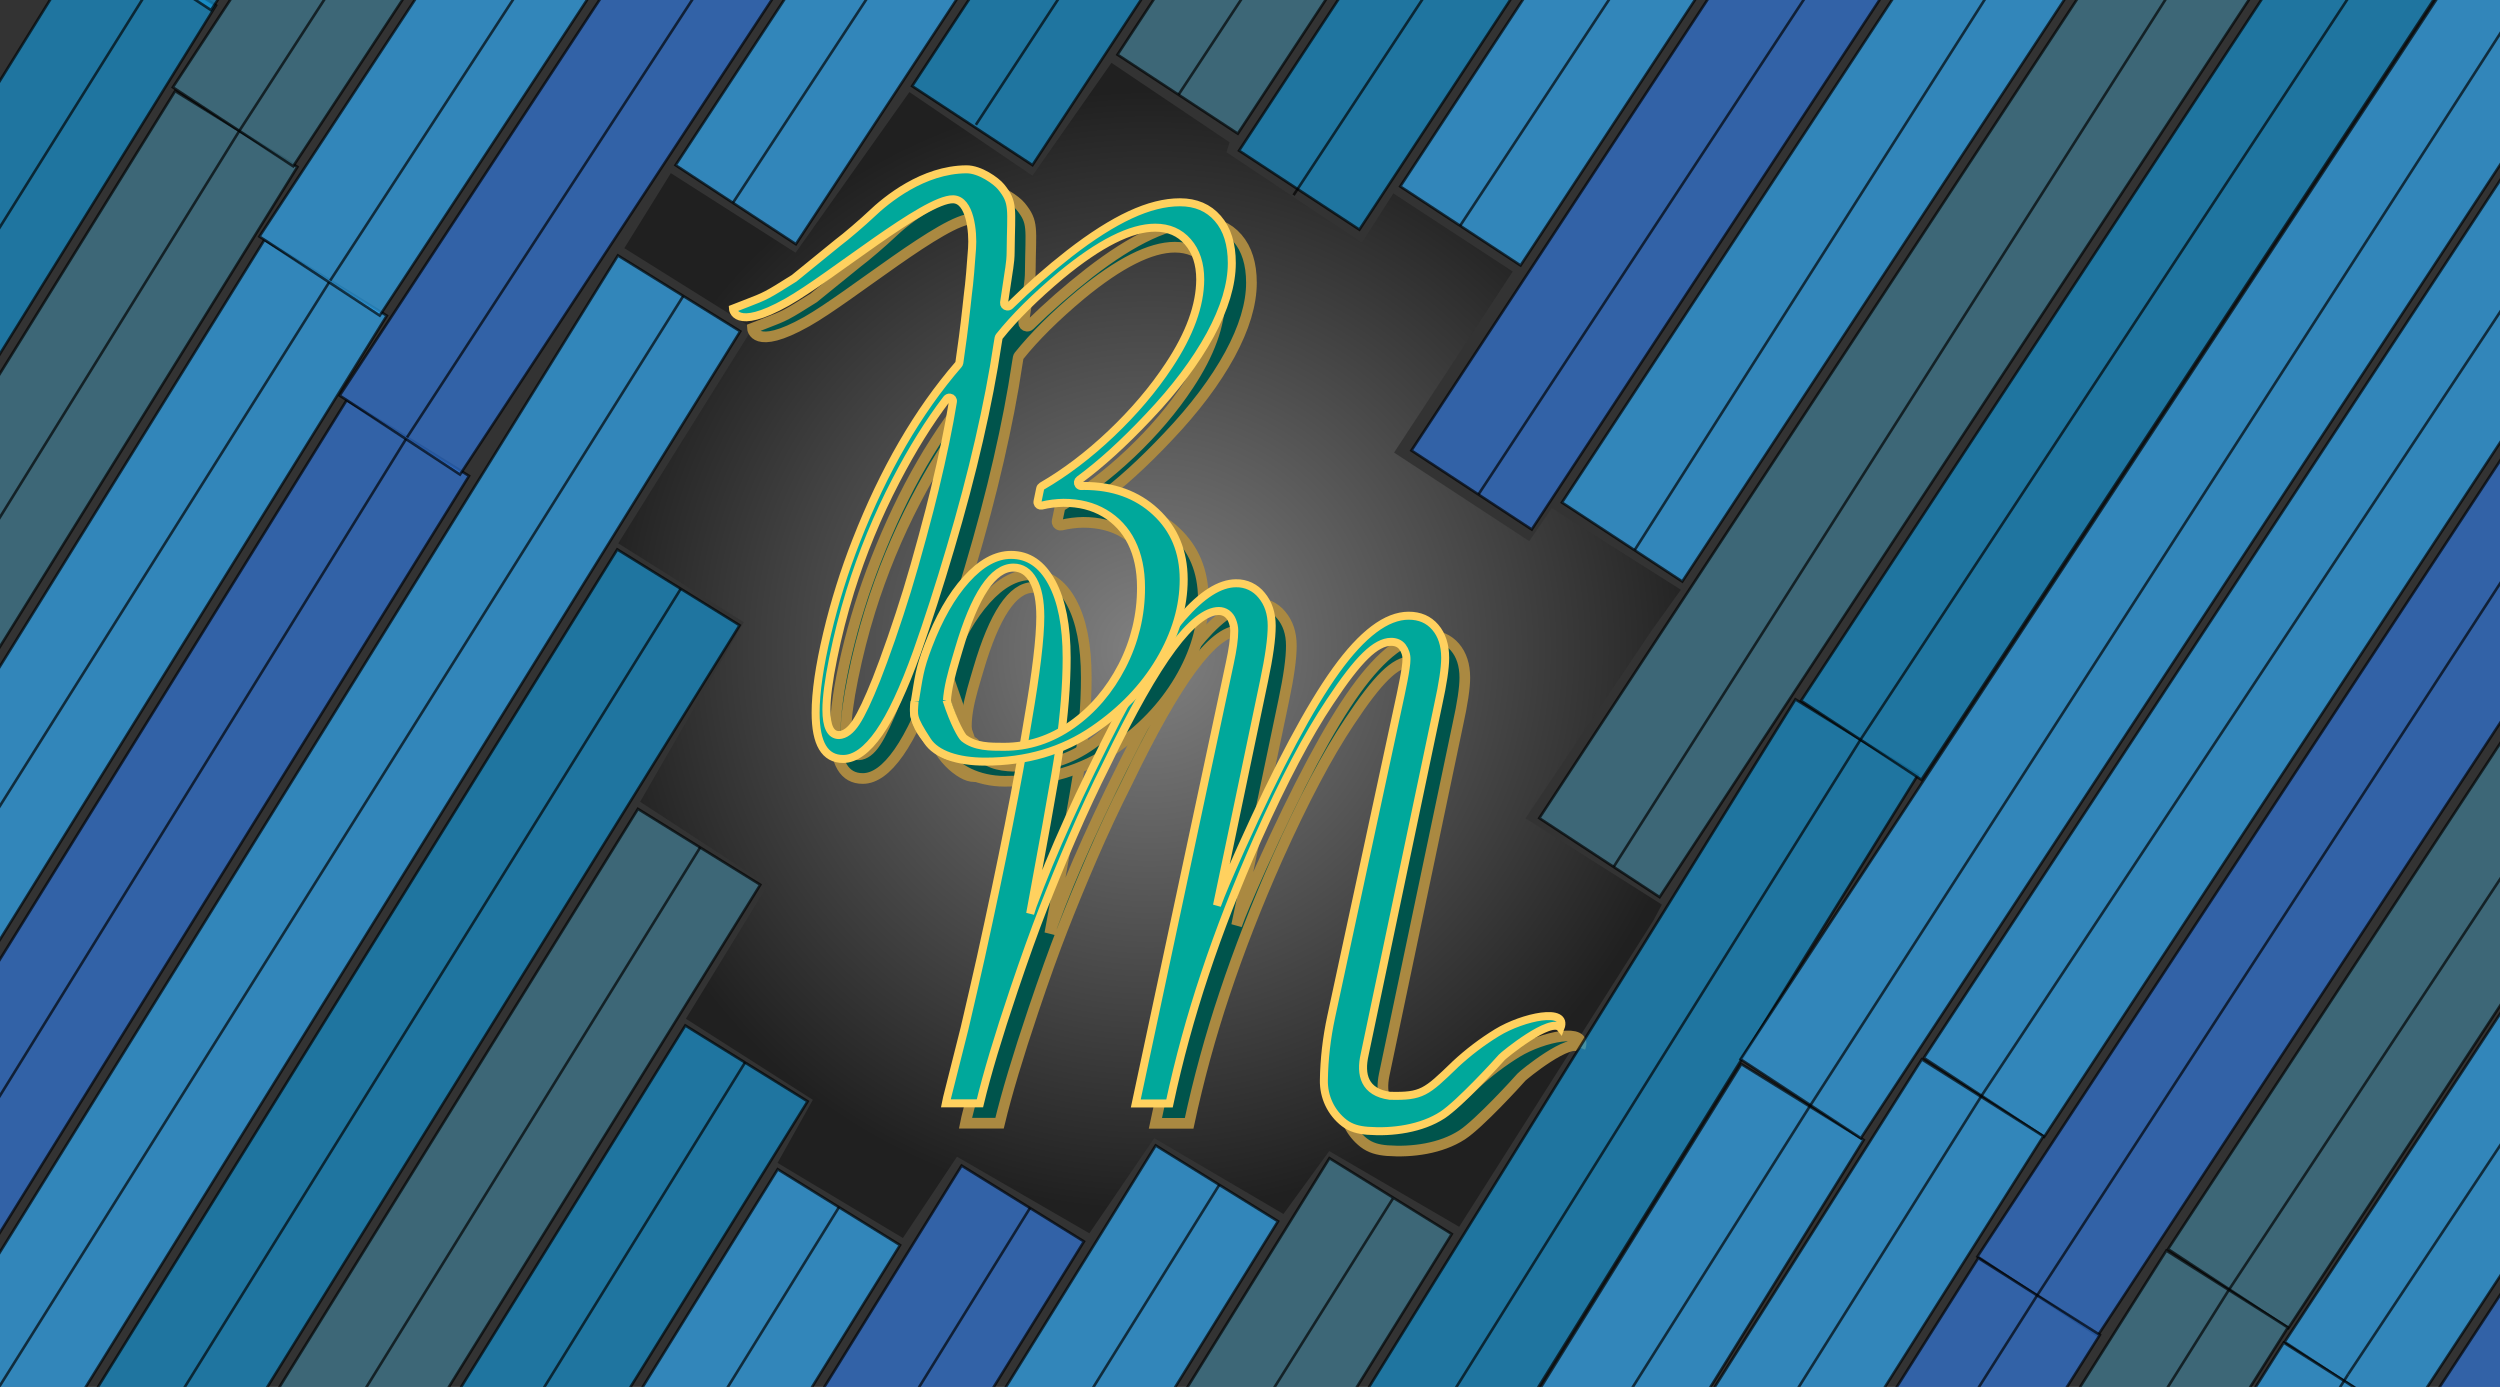 <?xml version="1.0" encoding="utf-8"?>
<!-- Generator: Adobe Illustrator 25.2.1, SVG Export Plug-In . SVG Version: 6.00 Build 0)  -->
<svg version="1.0" xmlns="http://www.w3.org/2000/svg" xmlns:xlink="http://www.w3.org/1999/xlink" x="0px" y="0px"
	 viewBox="0 0 234.33 130" style="enable-background:new 0 0 234.33 130;" xml:space="preserve">
<rect x="0" y="0" width="234.33" height="130" fill="#333333" stroke="none"/>
<style type="text/css">
	.st0{opacity:0.54;}
	.st1{clip-path:url(#SVGID_2_);}
	.st2{opacity:0.38;fill:url(#SVGID_3_);}
	.st3{fill:#00544C;stroke:#AA8941;stroke-miterlimit:10;}
	.st4{fill:#00A89B;stroke:#FFD15F;stroke-width:0.75;stroke-miterlimit:10;}
	.st5{display:none;}
	.st6{display:inline;}
	.st7{fill:none;stroke:#FFD15F;stroke-miterlimit:10;}
	.st8{opacity:0.67;}
	.st9{clip-path:url(#SVGID_4_);}
	.st10{opacity:0.67;fill:#32AFFC;stroke:#000000;stroke-width:0.25;stroke-miterlimit:10;}
	.st11{opacity:0.67;fill:#3279E0;stroke:#000000;stroke-width:0.25;stroke-miterlimit:10;}
	.st12{opacity:0.67;fill:#1696D6;stroke:#000000;stroke-width:0.25;stroke-miterlimit:10;}
	.st13{opacity:0.67;fill:#428099;stroke:#000000;stroke-width:0.25;stroke-miterlimit:10;}
	.st14{opacity:0.67;fill:none;stroke:#000000;stroke-width:0.25;stroke-miterlimit:10;}
</style>
<g id="Layer_3">
	<g class="st0">
		<g>
			<defs>
				<polygon id="SVGID_1_" points="63.14,16.23 58.52,23.26 70.53,30.77 58.21,50.93 69.97,58.32 60.25,75.15 72.22,82.96 
					64.55,95.49 76.44,103.09 73.14,109 84.89,116.04 89.7,108.42 102.11,115.6 108.19,106.68 120.3,113.79 124.59,107.89 
					136.77,114.99 155.07,85.85 155.77,84.79 143.24,76.7 155.07,59.1 157.55,55.28 145.71,47.62 143.6,50.72 130.93,42.42 
					142.05,25.45 130.86,18.13 127.65,22.75 114.96,14.27 115.51,13.34 107.13,7.71 104.18,5.89 96.77,16.47 85.24,8.63 
					74.83,23.69 				"/>
			</defs>
			<clipPath id="SVGID_2_">
				<use xlink:href="#SVGID_1_"  style="overflow:visible;"/>
			</clipPath>
			<g class="st1">
			</g>
		</g>
	</g>
	<radialGradient id="SVGID_3_" cx="107.75" cy="60.965" r="52.503" gradientUnits="userSpaceOnUse">
		<stop  offset="0" style="stop-color:#FFFFFF"/>
		<stop  offset="1" style="stop-color:#000000"/>
	</radialGradient>
	<polygon class="st2" points="62.88,16.23 58.52,23.26 70.53,30.77 57.95,50.93 69.71,58.32 60,75.15 71.96,82.96 64.29,95.49 
		76.19,103.09 72.88,109 84.63,116.04 89.7,108.42 102.11,115.6 108.19,106.68 120.3,113.79 124.59,107.89 136.77,114.99 155,86.24 
		155.77,84.79 142.99,76.7 154.81,59.1 157.55,55.28 145.45,47.62 143.34,50.72 130.67,42.42 141.79,25.45 130.6,18.13 
		127.65,22.75 114.96,14.27 115.25,13.34 106.88,7.71 104.18,5.89 96.77,16.47 85.24,8.63 74.57,23.69 	"/>
</g>
<g id="Layer_1">
	<g id="Layer_3_1_">
		<path class="st3" d="M148.11,98.21c-0.87-1.1-5.35,2.57-5.5,2.75c-0.38,0.44-3.96,4.36-5.56,5.41c-1.97,1.28-4.68,1.66-7.03,1.48
			c-0.86-0.07-1.56-0.26-2.18-0.73c-1.24-0.96-1.94-2.44-1.91-4.01c0.03-1.99,0.26-3.97,0.68-5.92l6.52-30.23l0.27-1.33
			c0.18-0.94,0.27-1.58,0.27-1.94c0.02-0.43-0.12-0.85-0.38-1.2c-0.25-0.32-0.61-0.47-1.06-0.47c-0.71,0-1.51,0.43-2.39,1.29
			c-0.89,0.86-2,2.3-3.34,4.33c-2.07,3.09-4.34,7.38-6.8,12.88c-1.92,4.33-3.56,8.54-4.92,12.63c-1.33,3.98-2.44,8.03-3.32,12.14
			h-3.16l8.81-41.26c0.28-1.29,0.42-2.3,0.42-3.04c0-0.33-0.07-0.65-0.19-0.95c-0.1-0.27-0.28-0.51-0.51-0.68
			c-0.22-0.15-0.48-0.23-0.74-0.23c-1.19,0-2.65,1.16-4.37,3.48c-1.72,2.32-3.76,5.92-6.11,10.8c-1.11,2.2-2.19,4.51-3.23,6.91
			c-1.04,2.4-1.96,4.65-2.77,6.72c-0.81,2.07-1.72,4.61-2.73,7.6c-1.47,4.36-2.53,7.9-3.19,10.64h-3.19l0.11-0.53l1.64-6.5
			c0.58-2.48,1.09-4.69,1.52-6.61c2-9.07,3.47-16.47,4.41-22.22c0.78-4.5,1.17-7.76,1.17-9.76c0-1.47-0.22-2.6-0.67-3.4
			c-0.44-0.8-1.06-1.2-1.84-1.2c-1.92,0-3.63,2.56-5.13,7.67c-0.73,2.51-1.73,5.31-0.67,7.71c0.39,0.88,0.49,1.17,1.36,2.43
			l-1.36-0.1c-1.26-0.19-3.89-2.53-3.5-4.86c0.44-2.66,0.46-3.28,1.3-5.49c1-2.63,2.19-4.72,3.57-6.25c1.38-1.53,2.78-2.3,4.2-2.3
			c1.62,0,2.89,0.86,3.82,2.58s1.39,4.08,1.39,7.07c0,2.51-0.23,5.36-0.68,8.55c-0.13,0.94-0.53,3.32-1.22,7.14l-1.52,8.28
			l0.23-0.72c1.82-4.96,4.47-10.81,7.94-17.55c2.18-4.18,4.2-7.34,6.06-9.48c1.86-2.14,3.55-3.21,5.07-3.21
			c0.93-0.02,1.81,0.4,2.39,1.12c0.63,0.75,0.95,1.7,0.95,2.87c0,1.19-0.24,2.91-0.72,5.17l-4.41,21.04
			c0.33-0.94,1.09-2.74,2.28-5.39c3.47-7.7,6.43-13.25,8.89-16.66c2.46-3.41,4.72-5.11,6.8-5.11c1.04,0,1.87,0.36,2.49,1.08
			c0.62,0.72,0.93,1.68,0.93,2.87c0,0.96-0.22,2.42-0.65,4.37l-6.9,32.82c-0.39,1.86,0.02,3.5,2.4,3.83h0.01
			c3.01,0.08,3.43-0.34,6.05-2.87c0.02-0.02,0.05-0.05,0.1-0.1c1.2-1.11,2.5-2.1,3.89-2.95C144.6,97.16,148.85,96.28,148.11,98.21"
			/>
		<g id="Layer_1_1_">
			<path class="st3" d="M70.53,30.77l1.16-0.45c1.97-0.76,1.97-0.76,4.58-2.4l4.08-3.31c0.76-0.56,2.45-2.02,3.13-2.67
				c1.46-1.4,4.88-4.2,8.94-4.23c1.27-0.01,2.79,1.08,3.25,1.64c1.22,1.5,0.94,2,0.9,6.07c0,0.52-0.05,1.04-0.13,1.56
				c-0.01,0.06-0.02,0.12-0.03,0.18l-0.45,3l-0.01,0.05l0,0c-0.02,0.18,0.11,0.34,0.29,0.36c0.1,0.01,0.2-0.02,0.27-0.09
				c1.77-1.73,3.63-3.37,5.58-4.89c2.09-1.62,3.98-2.82,5.68-3.61c1.7-0.79,3.25-1.18,4.67-1.18c1.49,0,2.68,0.51,3.55,1.52
				s1.31,2.41,1.31,4.18c0,2-0.68,4.25-2.03,6.74c-1.36,2.49-3.29,5.06-5.79,7.69c-2.33,2.47-4.49,4.43-6.47,5.88
				c-0.15,0.11-0.18,0.31-0.07,0.46c0.07,0.09,0.17,0.14,0.28,0.13c0.11-0.01,0.19-0.01,0.22-0.01c2.73,0,4.98,0.81,6.72,2.43
				c1.75,1.62,2.62,3.72,2.63,6.31c0,2.58-0.75,5.13-2.24,7.64c-1.49,2.51-3.56,4.66-6.19,6.46c-2.91,2-6.31,3-10.18,3
				c-2.57,0-4.57-1.13-5.4-2.4c-1.46-2.24-0.49-5.35,0.19-7.1l1.43,4.12l0.59,1.7c0.17-0.04,0.34,0.05,0.39,0.22
				c0.28,0.9,0.62,1.08,0.81,1.24c1.04,0.83,2.47,0.82,3.76,0.82c2.28,0,4.4-0.69,6.36-2.07c1.96-1.38,3.53-3.22,4.71-5.51
				c1.17-2.27,1.78-4.79,1.77-7.35c0-1.65-0.3-3.06-0.89-4.24c-0.56-1.14-1.44-2.09-2.53-2.73c-1.09-0.65-2.37-0.97-3.84-0.97
				c-0.69,0.01-1.38,0.1-2.05,0.26c-0.18,0.04-0.35-0.07-0.39-0.25c-0.01-0.05-0.01-0.09,0-0.14l0.25-1.21
				c0.02-0.09,0.08-0.17,0.16-0.22c2.21-1.28,4.37-2.92,6.48-4.92c2.15-2.04,3.96-4.17,5.43-6.4c1.95-2.94,2.92-5.62,2.93-8.05
				c0-1.47-0.39-2.65-1.16-3.53c-0.77-0.89-1.79-1.33-3.06-1.33c-2.28,0-5.22,1.48-8.81,4.44c-2.43,2.03-4.36,3.95-5.8,5.75
				c-0.03,0.04-0.06,0.1-0.07,0.15l-0.1,0.6c-0.41,2.76-0.99,5.76-1.73,8.98c-0.74,3.23-1.64,6.62-2.7,10.18
				c-1.05,3.56-2.1,6.79-3.13,9.71c-1.22,3.39-2.39,5.91-3.53,7.54s-2.27,2.45-3.38,2.45c-1.72,0-2.58-1.44-2.58-4.33
				c0-1.92,0.36-4.4,1.08-7.43c0.7-2.95,1.61-5.85,2.72-8.68c2.59-6.62,5.79-12.14,9.59-16.53c0.04-0.05,0.07-0.1,0.08-0.16
				c0.22-1.47,0.45-3.22,0.67-5.23c0.24-2.36,0.22-1.39,0.52-5.47c0.12-1.59-0.18-4.59-1.77-4.63c-2.64-0.06-11.45,7.32-15.57,9.64
				C70.64,32.95,70.53,30.77,70.53,30.77z M91.17,39.49c0.03-0.18-0.1-0.35-0.27-0.37c-0.12-0.02-0.24,0.03-0.31,0.12
				c-1.65,2.16-3.23,4.71-4.76,7.65c-1.73,3.32-3.16,6.79-4.28,10.37c-0.64,2.07-1.18,4.18-1.61,6.31
				c-0.42,2.07-0.63,3.67-0.63,4.79c0,1.6,0.39,2.39,1.18,2.39c0.56-0.03,1.09-0.42,1.6-1.2c0.51-0.77,1.14-2.11,1.9-4.01
				c0.4-1.01,0.87-2.29,1.41-3.84c0.53-1.54,1.02-3.03,1.46-4.46c0.44-1.43,0.92-3.11,1.44-5.03c0.52-1.92,0.91-3.42,1.16-4.48
				C90.23,44.53,90.8,41.79,91.17,39.49z"/>
		</g>
	</g>
	<g id="Layer_1-2">
		<g id="Layer_2_1_">
			<path class="st4" d="M130.27,102.71L130.27,102.71c3.02,0.08,3.43-0.34,6.06-2.87c0.02-0.02,0.05-0.05,0.1-0.1
				c1.2-1.11,2.5-2.1,3.89-2.95c2.44-1.49,6.69-2.38,5.95-0.44l0,0c-0.87-1.1-5.35,2.57-5.5,2.75c-0.38,0.44-3.96,4.36-5.56,5.41
				c-1.97,1.28-4.68,1.66-7.03,1.48c-0.86-0.07-1.56-0.26-2.18-0.73c-1.24-0.96-1.94-2.44-1.91-4.01c0.03-1.99,0.26-3.97,0.68-5.92
				l6.52-30.23l0.27-1.33c0.18-0.94,0.27-1.58,0.27-1.94c0.02-0.43-0.12-0.85-0.38-1.2c-0.25-0.32-0.61-0.47-1.06-0.47
				c-0.71,0-1.51,0.43-2.39,1.29c-0.89,0.86-2,2.3-3.34,4.33c-2.07,3.09-4.34,7.38-6.8,12.88c-1.92,4.33-3.56,8.54-4.92,12.63
				c-1.33,3.98-2.44,8.03-3.32,12.14h-3.16l8.81-41.26c0.28-1.29,0.42-2.3,0.42-3.04c0-0.33-0.07-0.65-0.19-0.95
				c-0.1-0.27-0.28-0.51-0.51-0.68c-0.22-0.15-0.48-0.23-0.74-0.23c-1.19,0-2.65,1.16-4.37,3.48c-1.72,2.32-3.76,5.92-6.11,10.8
				c-1.11,2.2-2.19,4.51-3.23,6.91c-1.04,2.4-1.96,4.65-2.77,6.72c-0.81,2.07-1.72,4.61-2.73,7.6c-1.47,4.36-2.53,7.9-3.19,10.64
				h-3.19l0.11-0.53l1.64-6.5c0.58-2.48,1.09-4.69,1.52-6.61c2-9.07,3.47-16.47,4.41-22.22c0.78-4.5,1.17-7.76,1.17-9.76
				c0-1.47-0.22-2.6-0.67-3.4s-1.06-1.2-1.84-1.2c-1.92,0-3.63,2.56-5.13,7.67c-0.73,2.51-1.73,5.31-0.67,7.71
				c0.39,0.88,0.43,0.95,1.31,2.21l-1.31,0.12c-1.26-0.19-3.89-2.53-3.5-4.86c0.44-2.66,0.46-3.28,1.3-5.49
				c1-2.63,2.19-4.72,3.57-6.25c1.38-1.53,2.78-2.3,4.2-2.3c1.62,0,2.89,0.86,3.82,2.58s1.39,4.08,1.39,7.07
				c0,2.51-0.23,5.36-0.68,8.55c-0.13,0.94-0.53,3.32-1.22,7.14l-1.52,8.28l0.23-0.72c1.82-4.96,4.47-10.81,7.94-17.55
				c2.18-4.18,4.2-7.34,6.06-9.48c1.86-2.14,3.55-3.21,5.07-3.21c0.93-0.02,1.81,0.4,2.39,1.12c0.63,0.75,0.95,1.7,0.95,2.87
				c0,1.19-0.24,2.91-0.72,5.17l-4.41,21.04c0.33-0.94,1.09-2.74,2.28-5.39c3.47-7.7,6.43-13.25,8.89-16.66
				c2.46-3.41,4.72-5.11,6.8-5.11c1.04,0,1.87,0.36,2.49,1.08c0.62,0.72,0.93,1.68,0.93,2.87c0,0.96-0.22,2.42-0.65,4.37l-6.9,32.82
				C127.48,100.74,127.89,102.38,130.27,102.71z"/>
		</g>
		<g id="Layer_1-3">
			<path class="st4" d="M88.72,65.61c0.7,2.19,1.43,3.41,1.63,3.57c1.04,0.83,2.47,0.82,3.76,0.82c2.28,0,4.4-0.69,6.36-2.07
				c1.96-1.38,3.53-3.22,4.71-5.51c1.17-2.27,1.78-4.79,1.77-7.35c0-1.65-0.3-3.06-0.89-4.24c-0.56-1.14-1.44-2.09-2.53-2.73
				c-1.09-0.65-2.37-0.97-3.84-0.97c-0.69,0.01-1.38,0.1-2.05,0.26c-0.18,0.04-0.35-0.07-0.39-0.25c-0.01-0.05-0.01-0.09,0-0.14
				l0.25-1.21c0.02-0.09,0.08-0.17,0.16-0.22c2.21-1.28,4.37-2.92,6.48-4.92c2.15-2.04,3.96-4.17,5.43-6.4
				c1.95-2.94,2.92-5.62,2.93-8.05c0-1.47-0.39-2.65-1.16-3.53c-0.77-0.89-1.79-1.33-3.06-1.33c-2.28,0-5.22,1.48-8.81,4.44
				c-2.43,2.03-4.36,3.95-5.8,5.75c-0.03,0.04-0.06,0.1-0.07,0.15l-0.1,0.6c-0.41,2.76-0.99,5.76-1.73,8.98
				c-0.74,3.23-1.64,6.62-2.7,10.18c-1.05,3.56-2.1,6.79-3.13,9.71c-1.22,3.39-2.39,5.91-3.53,7.54s-2.27,2.45-3.38,2.45
				c-1.72,0-2.58-1.44-2.58-4.33c0-1.92,0.36-4.4,1.08-7.43c0.7-2.95,1.61-5.85,2.72-8.68c2.59-6.62,5.79-12.14,9.59-16.53
				c0.04-0.05,0.07-0.1,0.08-0.16c0.22-1.47,0.45-3.22,0.67-5.23c0.24-2.36,0.22-1.39,0.52-5.47c0.12-1.59-0.18-4.59-1.77-4.63
				c-2.64-0.06-11.45,7.32-15.57,9.64c-4.96,2.79-5.07,0.61-5.07,0.61l1.16-0.45c1.97-0.76,1.97-0.76,4.58-2.4l4.07-3.31
				c0.76-0.56,2.45-2.02,3.13-2.67c1.46-1.4,4.88-4.2,8.94-4.23c1.27-0.01,2.79,1.08,3.25,1.64c1.22,1.5,0.94,2,0.9,6.07
				c0,0.52-0.05,1.04-0.13,1.56c-0.01,0.06-0.02,0.12-0.03,0.18l-0.45,3l-0.01,0.05l0,0c-0.02,0.18,0.11,0.34,0.29,0.36
				c0.1,0.01,0.2-0.02,0.27-0.09c1.77-1.73,3.63-3.37,5.58-4.89c2.09-1.62,3.98-2.82,5.68-3.61c1.7-0.79,3.25-1.18,4.67-1.18
				c1.49,0,2.68,0.51,3.55,1.52c0.88,1.01,1.31,2.41,1.31,4.18c0,2-0.68,4.25-2.03,6.74c-1.36,2.49-3.29,5.06-5.79,7.69
				c-2.33,2.47-4.49,4.43-6.47,5.88c-0.15,0.11-0.18,0.31-0.07,0.46c0.07,0.09,0.17,0.14,0.28,0.13c0.11-0.01,0.19-0.01,0.22-0.01
				c2.73,0,4.98,0.81,6.72,2.43c1.75,1.62,2.62,3.72,2.63,6.31c0,2.58-0.75,5.13-2.24,7.64c-1.49,2.51-3.56,4.66-6.19,6.46
				c-2.91,2-6.31,3-10.18,3c-2.57,0-4.58-0.67-5.41-1.94c-1.46-2.24-1.3-2.36-1.2-3.73 M89.32,37.64c0.03-0.18-0.1-0.35-0.27-0.37
				c-0.12-0.02-0.24,0.03-0.31,0.12c-1.65,2.16-3.23,4.71-4.76,7.65c-1.73,3.32-3.16,6.79-4.28,10.37
				c-0.64,2.07-1.18,4.18-1.61,6.31c-0.42,2.07-0.63,3.67-0.63,4.79c0,1.6,0.39,2.39,1.18,2.39c0.56-0.03,1.09-0.42,1.6-1.2
				c0.51-0.77,1.14-2.11,1.9-4.01c0.4-1.01,0.87-2.29,1.41-3.84c0.53-1.54,1.02-3.03,1.46-4.46c0.44-1.43,0.92-3.11,1.44-5.03
				c0.52-1.92,0.91-3.42,1.16-4.48C88.38,42.69,88.95,39.94,89.32,37.64z"/>
		</g>
	</g>
	<g id="Layer_8" class="st5">
		<g id="Layer_2-2" class="st6">
			<path class="st7" d="M101.58,68.51c0.08-0.48,0.16-0.95,0.24-1.41c0.48-2.78,0.74-4.32,0.74-5.56c0-0.91-0.03-1.74-0.3-2.23
				c-0.16-0.33-0.29-0.7-0.73-0.79c-1.16-0.24-2.11,1.15-3.03,4.31c-0.45,1.55-1.15,3.04-0.49,4.52"/>
			<path class="st7" d="M104.2,68.67c-0.09,0.65-0.24,1.71-0.57,3.57l-0.7,3.68l0.61-1.45c1.13-3.06,1.67-3.87,3.81-8.03
				c1.34-2.58,2.45-4.25,3.6-5.58s2.33-1.98,3.27-1.98c0.59,0,1.38,0.52,1.77,0.98c0.39,0.46,0.53,0.92,0.53,1.64
				c0,0.74-0.11,1.75-0.41,3.15l-2.48,11.62c0.2-0.58,0.44-1.39,1.17-3.03c2.14-4.75,3.66-7.39,5.18-9.49
				c1.52-2.1,2.94-2.99,4.23-2.99c0.64,0,1.45,0.52,1.84,0.96s0.51,0.91,0.51,1.64c0,0.59-0.14,1.75-0.41,2.95l-4.22,19.99
				c-0.24,1.15-0.26,2.03,1.21,2.23l1.08,0.02c0.59-0.11,1.6-0.7,2.14-1.4c0.01-0.01,1.08-0.99,1.11-1.02
				c0.73-0.61,1.52-1.13,2.37-1.56c0.87-0.44,2.09-0.77,2.84-0.47c0.34,0.14,0.52,0.51,0.44,0.87l-0.05,0.23
				c-0.54-0.76-3.1,1.42-3.2,1.53c-0.23,0.27-2.68,2.89-3.6,3.48c-1.29,0.82-2.61,0.91-4.49,0.91c-0.54,0-1.51-0.51-1.85-0.99
				c-0.56-0.78-0.91-1.47-0.9-2.44c0.01-1.15,0.14-2.3,0.39-3.42l3.72-17.08l0.4-1.68c0.11-0.58,0.22-1.06,0.22-1.28
				c0-0.3,0.2-0.83,0.04-1.02c-0.16-0.19-0.33-0.4-0.61-0.4c-0.44,0-0.61-0.01-1.16,0.52c-0.55,0.53-1.24,1.42-2.07,2.67
				c-1.28,1.91-2.68,4.56-4.2,7.95c-1.19,2.67-2.3,5.29-3.14,7.82c-0.84,2.53-1.51,5.3-2.04,7.77l-2.55-0.02l5.21-24.15
				c0.17-0.8,0.37-1.67,0.5-2.54c-0.02-0.1,0.05-0.45,0.07-0.89c0.02-0.51-0.01-0.67-0.16-0.76c-0.15-0.08-0.31-0.18-0.48-0.18
				c-0.74,0-1.27,0.45-2.33,1.88c-1.06,1.43-2.32,3.66-3.78,6.68c-0.69,1.36-1.35,2.78-1.99,4.27c-0.64,1.49-1.21,2.87-1.71,4.15
				c-0.5,1.28-1.21,2.85-1.83,4.69c-0.91,2.69-1.52,5.17-1.93,6.86h-1.31l-1.25-0.03l1.19-4.68c0.36-1.53,0.69-3.12,0.96-4.31
				c0.99-4.47,1.73-8.12,2.28-11.21"/>
			<path class="st7" d="M98.06,69.31c-0.78-0.12-2.59-1.79-2.35-3.24c0.27-1.64,0.4-2.29,0.88-3.7c0.74-2.2,1.12-2.89,1.97-3.83
				c0.85-0.95,1.78-1.31,2.66-1.31c1,0,1.88,0.53,2.45,1.6c0.57,1.06,0.97,2.36,0.97,4.21c0,1.48-0.1,2.96-0.28,4.43"/>
		</g>
	</g>
	<g id="Layer_7" class="st5">
		<g id="Layer_1-4" class="st6">
			<path class="st7" d="M97.45,65.91c0,1.13,0.58,2.11,0.7,2.21c0.64,0.52,1.53,0.5,2.32,0.5c1.41,0,2.72-0.43,3.93-1.28
				c1.21-0.85,2.18-1.99,2.91-3.4c0.72-1.4,1.1-2.96,1.09-4.54c0-1.02-0.18-1.89-0.55-2.62c-0.35-0.7-0.89-1.29-1.56-1.69
				c-0.67-0.4-1.46-0.6-2.37-0.6c-0.43,0.01-0.85,0.06-1.27,0.16c-0.11,0.02-0.22-0.05-0.24-0.16c-0.01-0.03-0.01-0.06,0-0.08
				l0.15-0.75c0.01-0.06,0.05-0.1,0.1-0.13c1.36-0.79,2.7-1.8,4-3.04c1.33-1.26,2.45-2.58,3.36-3.95c1.2-1.81,1.81-3.47,1.81-4.97
				c0-0.91-0.24-1.63-0.72-2.18c-0.48-0.55-0.98-0.57-1.77-0.57c-1.41,0-2.89,0.94-5.11,2.77c-1.5,1.25-1.89,1.49-2.77,2.6
				c-0.02,0.03-0.8,0.78-0.81,0.81l-0.14,0.96c-0.25,1.71-0.44,2.98-0.9,4.97s-1.05,4.1-1.69,6.3c-0.65,2.2-1.34,4.39-1.98,6.19
				c-0.75,2.1-1.51,3.63-2.22,4.63s-1.76,1.52-2.45,1.52c-1.06,0-1.73-1.14-1.73-2.92c0-1.19,0.22-2.72,0.67-4.59
				c0.43-1.82,0.99-3.61,1.68-5.36c1.6-4.09,3.33-7.2,5.67-9.92c0.01-0.02,0.27-0.14,0.38-0.43c0.08-0.22,0.01-0.63,0.02-0.64
				c0.14-0.91,0.18-1.31,0.32-2.55c0.15-1.71,0.02-0.17,0.26-2.53c0.06-0.55,0.48-3.23-0.5-3.45c-1.59-0.37-7.19,4.43-9.74,5.86
				c-3.06,1.72-3.62,0.07-3.62,0.07l1-0.41c1.21-0.47,1.11-0.37,2.72-1.39l2.76-2.25c0.47-0.34,1.68-1.44,2.1-1.84
				c0.9-0.86,3.57-2.5,5.5-2.32c0.86,0.08,1.61,0.67,1.9,1.02c0.76,0.93,0.82,0.75,0.79,3.26c0,0.32-0.05,1.34-0.1,1.66
				c-0.01,0.04-0.13,0.96-0.14,1l-0.05,0.29l0,0c0.09,0.08-0.02,0.2-0.02,0.2c-0.02,0.19-0.25,0.65-0.11,0.52
				c1.21-1.31,1.94-1.72,3-2.73c1.29-1,2.65-1.95,3.7-2.44s2.17-0.83,3.04-0.83c0.92,0,1.86,0.23,2.4,0.86
				c0.54,0.63,1.04,1.68,1.04,2.77c0,1.24-0.1,2.52-1.38,4.58c-0.84,1.54-2.1,3.23-3.65,4.86c-1.47,1.49-2.04,1.99-3.28,2.99
				c-0.16,0.12-0.86,0.45-0.66,0.44c0.07,0,0.5,0.02,0.52,0.02c1.69,0,2.66,0.37,3.81,1.35c1.08,1,1.87,2.37,1.87,3.97
				s-0.49,3.64-1.41,5.19c-0.92,1.55-2.37,2.92-4.16,4.18c-1.86,1.24-4.12,1.71-6.52,1.71c-1.59,0-3.14-1.3-3.65-2.09
				c-0.9-1.38,0.13-3.46,0.55-4.54 M97.35,49.6c0.02-0.1,0.31-0.9,0.28-0.97c-0.03-0.07-0.37,0.59-0.44,0.68
				c-1.02,1.33-1.49,2.28-2.44,4.09c-1.05,2.01-1.91,4.11-2.57,6.27c-0.41,1.31-0.76,2.49-1.02,3.77c-0.26,1.28-0.37,2.34-0.37,3.03
				c0,0.99-0.06,1.18,0.42,1.18c0.34-0.02,0.38,0.02,0.69-0.46c0.31-0.48,0.7-1.3,1.17-2.48c0.25-0.63,0.54-1.42,0.87-2.37
				c0.33-0.95,0.63-1.87,0.9-2.76c0.27-0.88,0.57-1.92,0.89-3.11c0.32-1.19,0.56-2.11,0.72-2.77C96.94,51.75,97.12,51.03,97.35,49.6
				L97.35,49.6z"/>
		</g>
	</g>
</g>
<g id="Layer_2">
	<g class="st8">
		<g>
			<defs>
				<polygon id="SVGID_6_" points="-54.36,-17.41 -53,-16.57 -55.3,-12.72 -55.3,-11.64 -43.57,-4.22 -46.19,0.7 -34.93,7.79 
					-24.47,-8.78 -12.41,-1.03 -25.92,21.96 -14.66,29.09 14.9,-17.32 				"/>
			</defs>
			<clipPath id="SVGID_4_">
				<use xlink:href="#SVGID_6_"  style="overflow:visible;"/>
			</clipPath>
			<g class="st9">
			</g>
		</g>
	</g>
	
		<rect x="-52.07" y="-12.05" transform="matrix(0.85 0.527 -0.527 0.85 13.517 29.667)" class="st10" width="13.49" height="101.22"/>
	
		<rect x="-52.22" y="18.91" transform="matrix(0.85 0.527 -0.527 0.85 28.091 33.908)" class="st11" width="13.49" height="94.71"/>
	
		<rect x="-32.17" y="-14.42" transform="matrix(0.85 0.527 -0.527 0.85 28.523 22.608)" class="st12" width="13.49" height="151.58"/>
	
		<rect x="-28" y="-0.27" transform="matrix(0.85 0.527 -0.527 0.85 40.069 23.521)" class="st13" width="13.49" height="164.73"/>
	
		<rect x="-17.91" y="14.16" transform="matrix(0.85 0.527 -0.527 0.85 47.472 19.881)" class="st10" width="13.49" height="158.22"/>
	
		<rect x="-6.58" y="30.21" transform="matrix(0.85 0.527 -0.527 0.85 54.01 15.29)" class="st11" width="13.49" height="144.49"/>
	
		<rect x="12.81" y="14.94" transform="matrix(0.85 0.527 -0.527 0.85 54.902 4.496)" class="st10" width="13.49" height="167.35"/>
	
		<rect x="21.74" y="45.05" transform="matrix(0.85 0.527 -0.527 0.85 63.12 1.751)" class="st12" width="13.49" height="133.24"/>
	
		<rect x="33.3" y="72.11" transform="matrix(0.85 0.527 -0.527 0.85 69.491 -3.022)" class="st13" width="13.49" height="96.72"/>
	
		<rect x="44.39" y="94.3" transform="matrix(0.85 0.527 -0.527 0.85 76.199 -7.426)" class="st12" width="13.49" height="71.5"/>
	
		<rect x="54.68" y="108.24" transform="matrix(0.85 0.527 -0.527 0.85 83.46 -11.222)" class="st10" width="13.49" height="65.3"/>
	
		<rect x="72.81" y="108.15" transform="matrix(0.85 0.527 -0.527 0.85 85.239 -21.042)" class="st11" width="13.49" height="61.91"/>
	
		<rect x="88.05" y="105.42" transform="matrix(0.85 0.527 -0.527 0.85 89.037 -28.643)" class="st10" width="13.49" height="73.1"/>
	
		<rect x="102.34" y="106.04" transform="matrix(0.85 0.527 -0.527 0.85 93.504 -35.51)" class="st13" width="13.49" height="80.67"/>
	
		<rect x="130.32" y="58.57" transform="matrix(0.85 0.527 -0.527 0.85 88.383 -52.912)" class="st12" width="13.49" height="140.23"/>
	
		<rect x="-69.01" y="-1.41" transform="matrix(0.85 0.527 -0.527 0.85 11.463 38.734)" class="st13" width="13.49" height="81.79"/>
	
		<rect x="-79.88" y="-14.31" transform="matrix(0.85 0.527 -0.527 0.85 4.524 42.949)" class="st11" width="13.49" height="87.45"/>
	
		<rect x="-90.75" y="-26.88" transform="matrix(0.85 0.527 -0.527 0.85 -2.29 47.201)" class="st10" width="13.49" height="92.91"/>
	
		<rect x="129.73" y="94.03" transform="matrix(0.85 0.527 -0.527 0.85 102.501 -48.554)" class="st10" width="13.49" height="123.24"/>
	<line class="st14" x1="-18.66" y1="-4.46" x2="-71.55" y2="81.85"/>
	<line class="st14" x1="-41" y1="4.55" x2="-83.44" y2="74.47"/>
	<line class="st14" x1="-50.43" y1="-7.96" x2="-96.68" y2="66.26"/>
	<line class="st14" x1="-59.68" y1="-20" x2="-108.36" y2="59.13"/>
	<line class="st14" x1="-20.26" y1="26.18" x2="-70.34" y2="106.57"/>
	<line class="st14" x1="15.02" y1="-2.73" x2="-65.38" y2="125.77"/>
	<line class="st14" x1="22.43" y1="12.27" x2="-64.32" y2="152.31"/>
	<line class="st14" x1="30.95" y1="26.3" x2="-53.26" y2="160.25"/>
	<line class="st14" x1="38.15" y1="41" x2="-37.84" y2="163.89"/>
	<line class="st14" x1="64.04" y1="27.75" x2="-24.87" y2="169.53"/>
	<line class="st14" x1="63.81" y1="55.19" x2="-6.51" y2="168.36"/>
	<line class="st14" x1="65.63" y1="79.43" x2="14.76" y2="161.69"/>
	<line class="st14" x1="69.84" y1="99.58" x2="32.24" y2="160.39"/>
	<line class="st14" x1="78.64" y1="113.15" x2="51.02" y2="157.84"/>
	<line class="st14" x1="96.55" y1="113.22" x2="63.96" y2="165.86"/>
	<line class="st14" x1="114.29" y1="111.05" x2="75.67" y2="173.12"/>
	<line class="st14" x1="130.56" y1="112.34" x2="87.73" y2="180.6"/>
	<line class="st14" x1="174.39" y1="69.33" x2="100.13" y2="188.28"/>
	<line class="st14" x1="169.63" y1="103.7" x2="103.91" y2="207.95"/>
	
		<rect x="19.92" y="-125.15" transform="matrix(0.836 0.549 -0.549 0.836 -36.541 -26.873)" class="st10" width="13.49" height="101.22"/>
	
		<rect x="44.98" y="-133.71" transform="matrix(0.836 0.549 -0.549 0.836 -38.911 -42.567)" class="st11" width="13.49" height="94.71"/>
	
		<rect x="48.99" y="-141.9" transform="matrix(0.836 0.549 -0.549 0.836 -27.14 -41.445)" class="st12" width="13.49" height="151.58"/>
	
		<rect x="60" y="-138.34" transform="matrix(0.836 0.549 -0.549 0.836 -20.068 -45.911)" class="st13" width="13.49" height="163.64"/>
	
		<rect x="70.28" y="-131.6" transform="matrix(0.836 0.549 -0.549 0.836 -12.512 -49.802)" class="st10" width="13.49" height="171.54"/>
	
		<rect x="81.12" y="-127.78" transform="matrix(0.836 0.549 -0.549 0.836 -5.327 -54.133)" class="st11" width="13.49" height="183.61"/>
	
		<rect x="96.01" y="-93.89" transform="matrix(0.836 0.549 -0.549 0.836 -0.868 -61.707)" class="st10" width="13.49" height="123.17"/>
	
		<rect x="108.36" y="-68.44" transform="matrix(0.836 0.549 -0.549 0.836 5.301 -67.246)" class="st12" width="13.49" height="87.37"/>
	
		<rect x="124.03" y="-59.43" transform="matrix(0.836 0.549 -0.549 0.836 9.241 -75.436)" class="st13" width="13.49" height="74.34"/>
	
		<rect x="135.77" y="-51.6" transform="matrix(0.836 0.549 -0.549 0.836 15.818 -80.492)" class="st12" width="13.49" height="75.61"/>
	
		<rect x="149.37" y="-43.21" transform="matrix(0.836 0.549 -0.549 0.836 21.149 -87.027)" class="st10" width="13.49" height="70.12"/>
	
		<rect x="155.94" y="-36.92" transform="matrix(0.836 0.549 -0.549 0.836 31.198 -87.953)" class="st11" width="13.49" height="90.23"/>
	
		<rect x="169.04" y="-28.68" transform="matrix(0.836 0.549 -0.549 0.836 36.864 -94.091)" class="st10" width="13.49" height="86.56"/>
	
		<rect x="177.15" y="-33.32" transform="matrix(0.836 0.549 -0.549 0.836 45.879 -96.248)" class="st13" width="13.49" height="123.84"/>
	
		<rect x="199.02" y="-35.42" transform="matrix(0.836 0.549 -0.549 0.836 45.654 -109.391)" class="st12" width="13.49" height="114.14"/>
	
		<rect x="13.63" y="-131.2" transform="matrix(0.836 0.549 -0.549 0.836 -46.223 -26.004)" class="st13" width="13.49" height="81.79"/>
	
		<rect x="-0.08" y="-139.64" transform="matrix(0.836 0.549 -0.549 0.836 -51.555 -19.399)" class="st11" width="13.49" height="87.45"/>
	
		<rect x="-13.58" y="-148.09" transform="matrix(0.836 0.549 -0.549 0.836 -56.909 -12.926)" class="st10" width="13.49" height="92.91"/>
	
		<rect x="203.69" y="-36.4" transform="matrix(0.836 0.549 -0.549 0.836 56.219 -109.025)" class="st10" width="13.49" height="151.81"/>
	<line class="st14" x1="-1.12" y1="-32.25" x2="54.88" y2="-116.57"/>
	<line class="st14" x1="-2.36" y1="-56.31" x2="43.19" y2="-124.25"/>
	<line class="st14" x1="-17.67" y1="-59.59" x2="30.16" y2="-132.8"/>
	<line class="st14" x1="-32.49" y1="-62.9" x2="18.78" y2="-140.39"/>
	<line class="st14" x1="25.99" y1="-46.6" x2="77.81" y2="-125.88"/>
	<line class="st14" x1="14.64" y1="-2.43" x2="97.32" y2="-129.48"/>
	<line class="st14" x1="22.43" y1="12.27" x2="111.36" y2="-125.1"/>
	<line class="st14" x1="30.95" y1="26.3" x2="124.42" y2="-117.31"/>
	<line class="st14" x1="38.15" y1="41" x2="138.31" y2="-112.68"/>
	<line class="st14" x1="68.7" y1="19.01" x2="136.25" y2="-83.99"/>
	<line class="st14" x1="91.47" y1="11.7" x2="139.22" y2="-61.18"/>
	<line class="st14" x1="110.47" y1="8.87" x2="151.34" y2="-53.22"/>
	<line class="st14" x1="121.25" y1="18.29" x2="163.19" y2="-45.44"/>
	<line class="st14" x1="136.86" y1="21.16" x2="175.43" y2="-37.41"/>
	<line class="st14" x1="138.58" y1="46.34" x2="188.15" y2="-29.05"/>
	<line class="st14" x1="153.22" y1="51.56" x2="199.67" y2="-21.49"/>
	<line class="st14" x1="151.26" y1="81.24" x2="217.74" y2="-23.25"/>
	<line class="st14" x1="174.39" y1="69.33" x2="236.26" y2="-24.75"/>
	<line class="st14" x1="169.63" y1="103.7" x2="251.87" y2="-24.09"/>
	
		<rect x="244.42" y="24.43" transform="matrix(0.836 0.549 -0.549 0.836 86.029 -124.467)" class="st10" width="13.49" height="114.41"/>
	
		<rect x="261.25" y="13.42" transform="matrix(0.836 0.549 -0.549 0.836 89.185 -133.59)" class="st11" width="13.49" height="137.87"/>
	
		<rect x="277.11" y="8.77" transform="matrix(0.836 0.549 -0.549 0.836 92.999 -141.93)" class="st12" width="13.49" height="151.58"/>
	
		<rect x="292.74" y="13.72" transform="matrix(0.836 0.549 -0.549 0.836 96.965 -150.09)" class="st13" width="13.49" height="146.79"/>
	
		<rect x="307.05" y="21.66" transform="matrix(0.836 0.549 -0.549 0.836 101.814 -157.198)" class="st10" width="13.49" height="140.02"/>
	
		<rect x="322.56" y="26.87" transform="matrix(0.836 0.549 -0.549 0.836 105.862 -165.261)" class="st11" width="13.49" height="135.06"/>
	
		<rect x="330.5" y="58.69" transform="matrix(0.836 0.549 -0.549 0.836 114.99 -167.282)" class="st10" width="13.49" height="99.95"/>
	
		<rect x="233.14" y="16.9" transform="matrix(0.836 0.549 -0.549 0.836 79.695 -119.617)" class="st13" width="13.49" height="113.13"/>
	
		<rect x="218.13" y="8.07" transform="matrix(0.836 0.549 -0.549 0.836 75.233 -111.976)" class="st11" width="13.49" height="123.52"/>
	
		<rect x="216.71" y="-22.63" transform="matrix(0.836 0.549 -0.549 0.836 61.763 -115.156)" class="st10" width="13.49" height="136.67"/>
	<line class="st14" x1="220.1" y1="128.81" x2="283" y2="34.1"/>
	<line class="st14" x1="208.9" y1="120.93" x2="271.3" y2="26.42"/>
	<line class="st14" x1="190.94" y1="121.43" x2="258.28" y2="17.87"/>
	<line class="st14" x1="185.74" y1="102.7" x2="260.85" y2="-10.83"/>
	<line class="st14" x1="230.57" y1="140.08" x2="305.92" y2="24.79"/>
	<line class="st14" x1="242.76" y1="148.24" x2="325.43" y2="21.19"/>
	<line class="st14" x1="259.47" y1="148.64" x2="339.48" y2="25.57"/>
	<line class="st14" x1="275.79" y1="150.46" x2="352.54" y2="33.36"/>
	<line class="st14" x1="292.15" y1="150.8" x2="366.43" y2="37.99"/>
	<line class="st14" x1="309.55" y1="150.26" x2="364.36" y2="66.68"/>
	
		<rect x="178.21" y="119.42" transform="matrix(0.845 0.534 -0.534 0.845 127.241 -70.225)" class="st10" width="13.49" height="130.62"/>
	
		<rect x="169.97" y="177.5" transform="matrix(0.845 0.534 -0.534 0.845 147.398 -59.623)" class="st11" width="13.49" height="94.71"/>
	
		<rect x="190.06" y="144.35" transform="matrix(0.845 0.534 -0.534 0.845 147.982 -71.084)" class="st12" width="13.49" height="151.58"/>
	
		<rect x="198.85" y="159.91" transform="matrix(0.845 0.534 -0.534 0.845 156.375 -73.74)" class="st13" width="13.49" height="146.79"/>
	
		<rect x="208.91" y="174.45" transform="matrix(0.845 0.534 -0.534 0.845 163.884 -77.394)" class="st10" width="13.49" height="140.02"/>
	
		<rect x="217.82" y="189.91" transform="matrix(0.845 0.534 -0.534 0.845 172.196 -80.143)" class="st11" width="13.49" height="135.06"/>
	
		<rect x="234.08" y="208.8" transform="matrix(0.845 0.534 -0.534 0.845 175.424 -88.622)" class="st10" width="13.49" height="99.95"/>
	
		<rect x="166.82" y="110.68" transform="matrix(0.845 0.534 -0.534 0.845 121.194 -65.388)" class="st13" width="13.49" height="132.04"/>
	
		<rect x="151.86" y="112.15" transform="matrix(0.845 0.534 -0.534 0.845 116.992 -57.94)" class="st11" width="13.49" height="122.02"/>
	
		<rect x="143.09" y="92.51" transform="matrix(0.845 0.534 -0.534 0.845 108.625 -55.288)" class="st10" width="13.49" height="135.06"/>
	<line class="st14" x1="220.1" y1="128.81" x2="150.51" y2="240.22"/>
	<line class="st14" x1="208.9" y1="120.93" x2="138.68" y2="232.75"/>
	<line class="st14" x1="190.94" y1="121.43" x2="125.51" y2="224.43"/>
	<line class="st14" x1="185.74" y1="102.7" x2="113.89" y2="217.2"/>
	<line class="st14" x1="202.26" y1="184.99" x2="151.51" y2="264.95"/>
	<line class="st14" x1="237.79" y1="156.38" x2="156.31" y2="284.2"/>
	<line class="st14" x1="245.07" y1="171.43" x2="166.1" y2="295.17"/>
	<line class="st14" x1="253.47" y1="185.54" x2="178.59" y2="303.85"/>
	<line class="st14" x1="260.55" y1="200.29" x2="188.56" y2="314.57"/>
	<line class="st14" x1="267.25" y1="216.36" x2="213.82" y2="300.83"/>
</g>
</svg>
